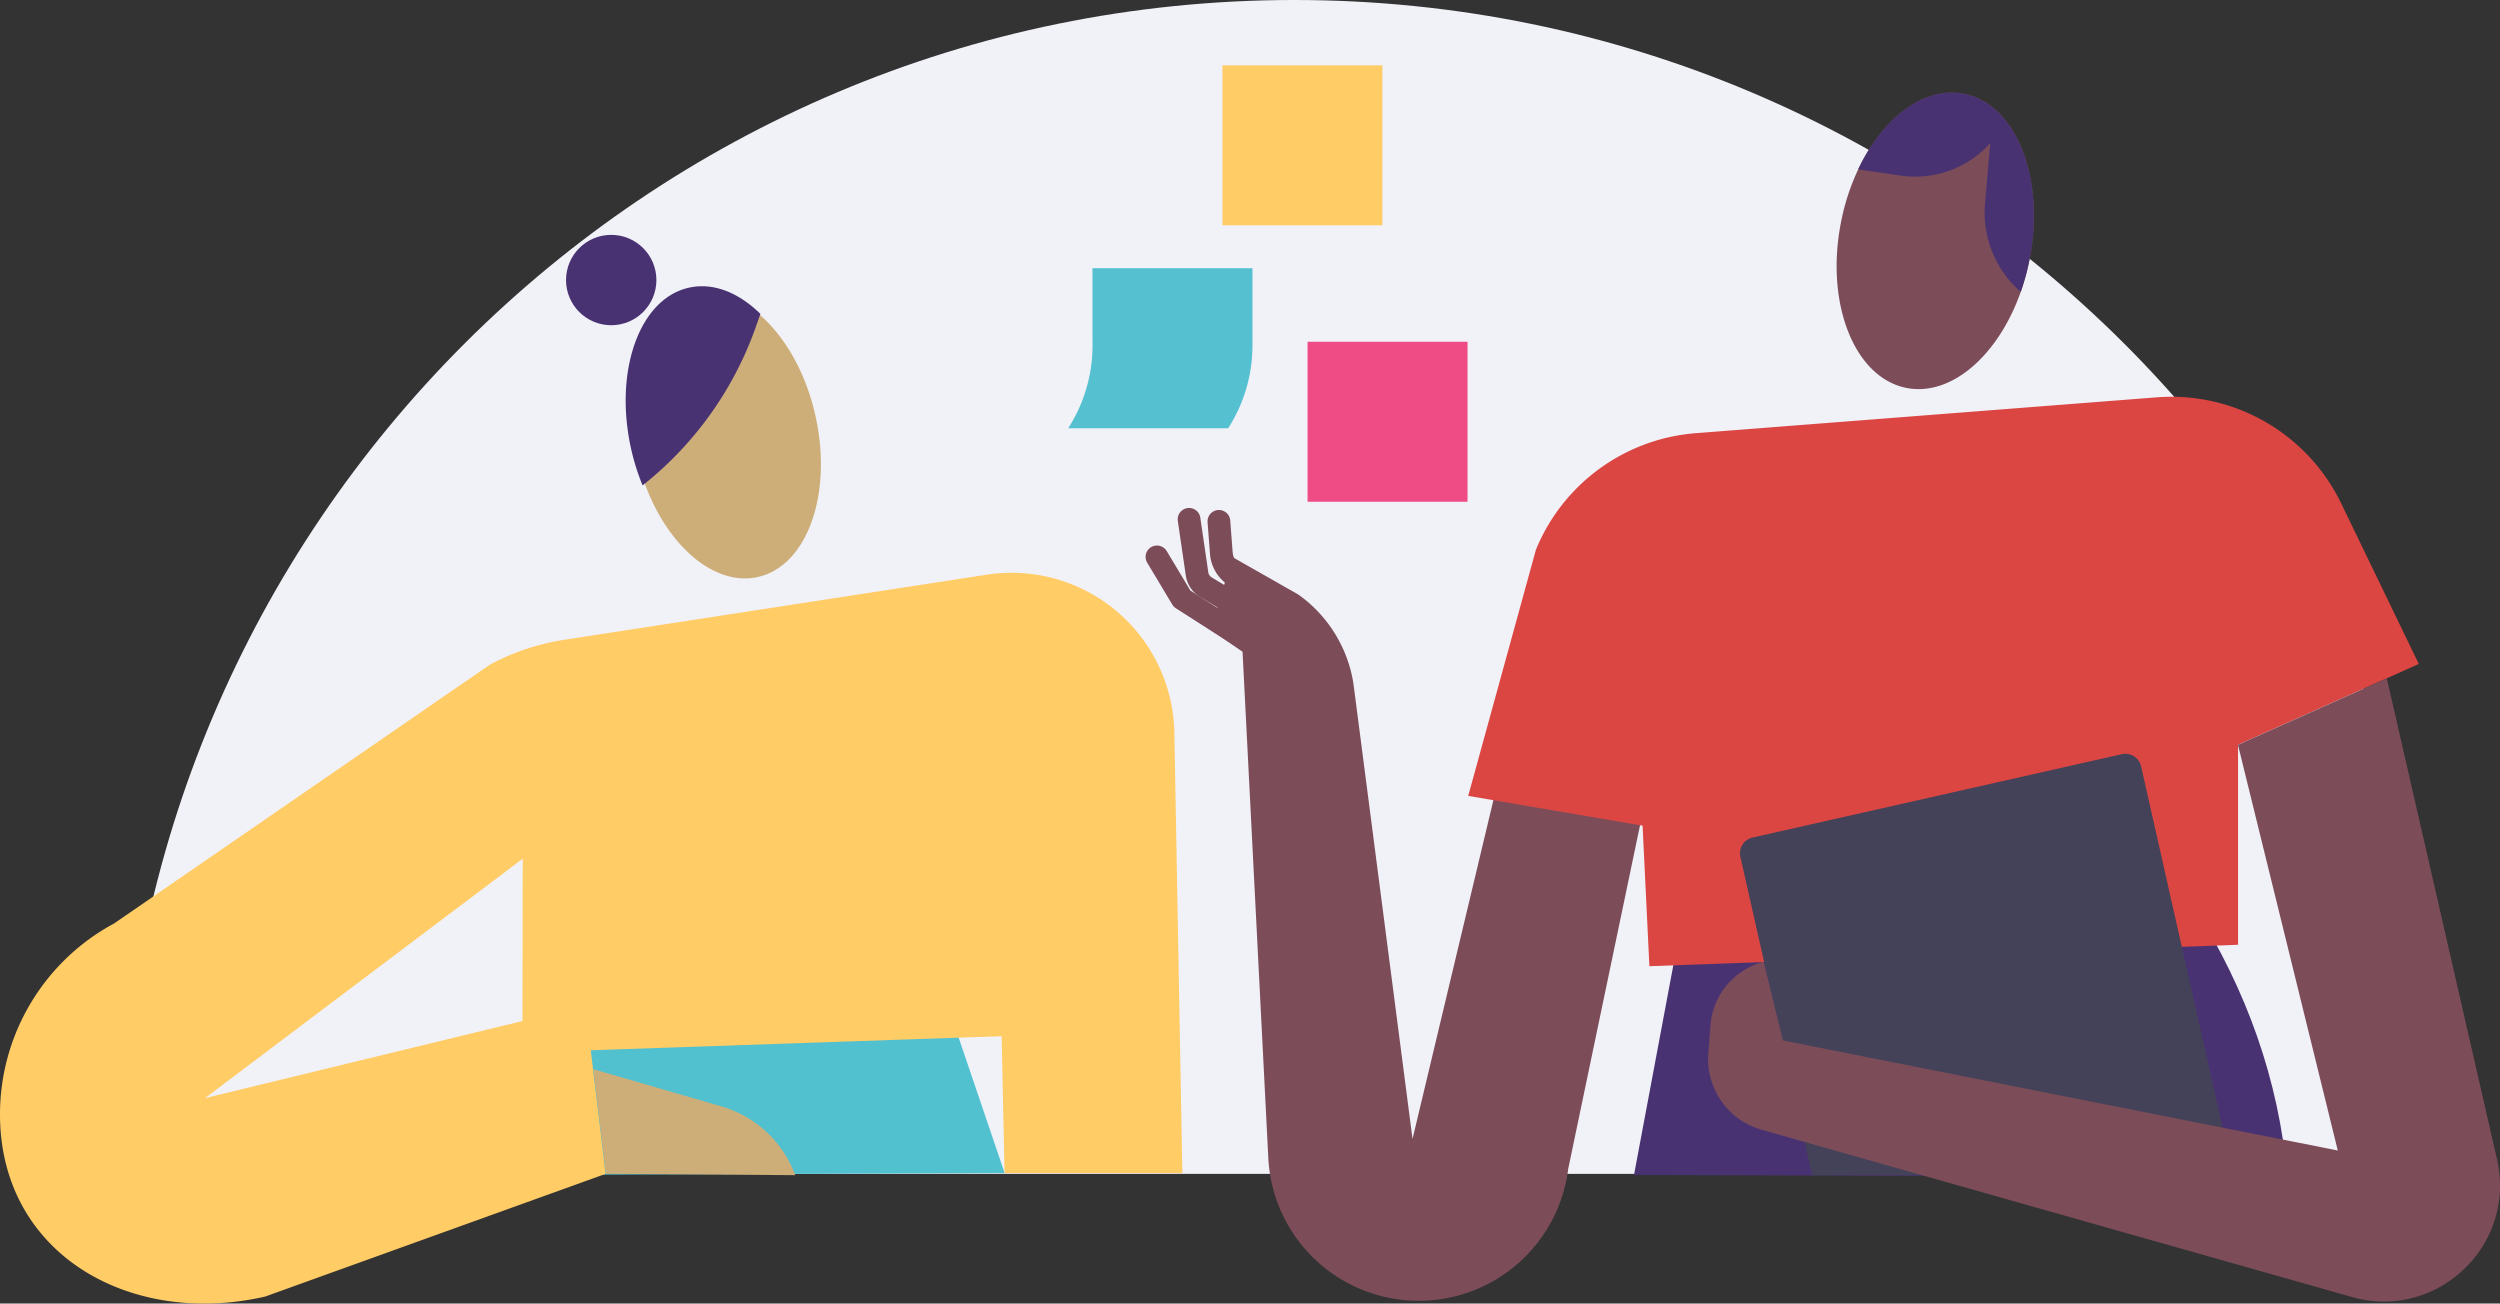 <svg id="Layer_1" data-name="Layer 1" xmlns="http://www.w3.org/2000/svg" viewBox="0 0 1099.98 573.54">
	<rect x="0" y="0" width="1099.98" height="573.54" fill="#333333" stroke="none"/>
	<defs>
		<style>
			.cls-1{fill:#f1f1f8;}.cls-2{fill:#7c4c59;}.cls-3{fill:#493272;}.cls-4{fill:#db4643;}.cls-5{fill:#51c1d0;}.cls-6{fill:#ffcc65;}.cls-7{fill:#444258;}.cls-8{fill:#cdae78;}.cls-9{fill:none;stroke:#7c4c59;stroke-linecap:round;stroke-linejoin:round;stroke-width:10px;}.cls-10{fill:#ef4c86;}.cls-11{fill:#54c0d0;}
		</style>
	</defs>
	<path class="cls-1" d="M1086,516.5H53C53,231.24,284.25,0,569.5,0S1086,231.24,1086,516.5Z" />
	<path class="cls-2" d="M662.19,330.68,621.5,501.11l-26-200.32a59.3,59.3,0,0,0-24.23-39.18l-29-16.49-9.56,31.95,14,9.69L558,508.56a66.27,66.27,0,0,0,65.47,63.78h0A66.28,66.28,0,0,0,690,514.28l40.81-195.23Z" />
	<path class="cls-3" d="M965.35,398.84h0c23.23,37.07,37.2,75.94,41.12,119L718.94,517l17.48-93.21Z" />
	<path class="cls-4" d="M725.72,425.12l259-9.43v-88l79.53-35.55-34.16-70.68a83,83,0,0,0-81.64-46.6L745.68,190.63a83,83,0,0,0-69.89,51.25L646,350.19l76.72,13.1Z" />
	<polygon class="cls-5" points="228.76 451.2 192.24 517.09 442.04 516.16 410.69 423.82 228.76 451.2" />
	<path class="cls-6" d="M266.46,516.49l-149.84,54C56.91,584.1,0,551.57,0,490.31H0a95.37,95.37,0,0,1,50.21-84L215.59,292.43a101.38,101.38,0,0,1,32.56-10.91l186-28.66a71.66,71.66,0,0,1,82.58,70.82l3.5,192.48H442l-1.29-60.24-210.86,7.22.16-85.34L90.18,483.18l167.4-40.66Z" />
	<path class="cls-7" d="M982.65,517.09H797.35L765.76,377a7.1,7.1,0,0,1,5.37-8.5l162.44-36.66a7.13,7.13,0,0,1,8.51,5.37Z" />
	<path class="cls-2" d="M1050.18,298.45,1098.65,510c8.81,38.46-27.36,72-65,60.33L775.3,497.15a32.34,32.34,0,0,1-23.65-33.64l.94-12.34a31.38,31.38,0,0,1,23.44-28h0l8.42,34.62,244.16,48.42L984.69,327.73Z" />
	<path class="cls-2" d="M893,114.05a102.54,102.54,0,0,1-3.89,14.37c-9.83,27.9-30.49,46.11-50.21,42.28C816,166.25,803,133.66,810,97.92a98.32,98.32,0,0,1,7.59-23.38c10.73-22.7,29-36.68,46.5-33.27C887,45.72,900,78.31,893,114.05Z" />
	<path class="cls-8" d="M333.49,253.86c-18.2,4.11-37.93-12-48.42-37.55a99.32,99.32,0,0,1-5-15.84c-7.76-34.39,3.55-66.24,25.29-71.14,10.69-2.41,21.92,2.16,31.48,11.54,9.86,9.64,18,24.4,21.89,41.85C366.53,217.11,355.21,249,333.49,253.86Z" />
	<path class="cls-8" d="M266.58,516.47l83.32.6h0a49.31,49.31,0,0,0-32.48-30.26l-56.37-16.37Z" />
	<path class="cls-3" d="M334.57,138.1,333,142.58a154.48,154.48,0,0,1-50.26,71,99.2,99.2,0,0,1-5-15.83c-7.76-34.4,3.56-66.25,25.29-71.15C313.79,124.15,325,128.72,334.57,138.1Z" />
	<circle class="cls-3" cx="268.93" cy="123.22" r="19.88" />
	<path class="cls-3" d="M893,114.05a102.54,102.54,0,0,1-3.89,14.37,46.24,46.24,0,0,1-15.72-38.85L875.68,63a44.28,44.28,0,0,1-39.37,14.26l-18.73-2.74c10.73-22.7,29-36.68,46.5-33.27C887,45.72,900,78.31,893,114.05Z" />
	<polyline class="cls-9" points="548.22 281.43 520.08 263.43 509.05 245.02" />
	<path class="cls-9" d="M555.4,273.28l-24.81-14.92a8.24,8.24,0,0,1-3.9-5.86l-3.51-24" />
	<path class="cls-9" d="M566,267.85l-22.63-14.48a13.13,13.13,0,0,1-6-10.05l-1.06-13.93" />
	<polygon class="cls-6" points="537.86 28.75 608.24 28.75 608.24 82.48 608.24 99.13 537.86 99.13 537.86 82.01 537.86 28.75" />
	<polygon class="cls-10" points="575.31 150.37 645.7 150.37 645.7 204.11 645.7 220.76 575.31 220.76 575.31 203.64 575.31 150.37" />
	<path class="cls-11" d="M480.68,118h70.39V152a67.37,67.37,0,0,1-10.7,36.44H470l.46-.74a67.31,67.31,0,0,0,10.24-35.71Z" />
</svg>
